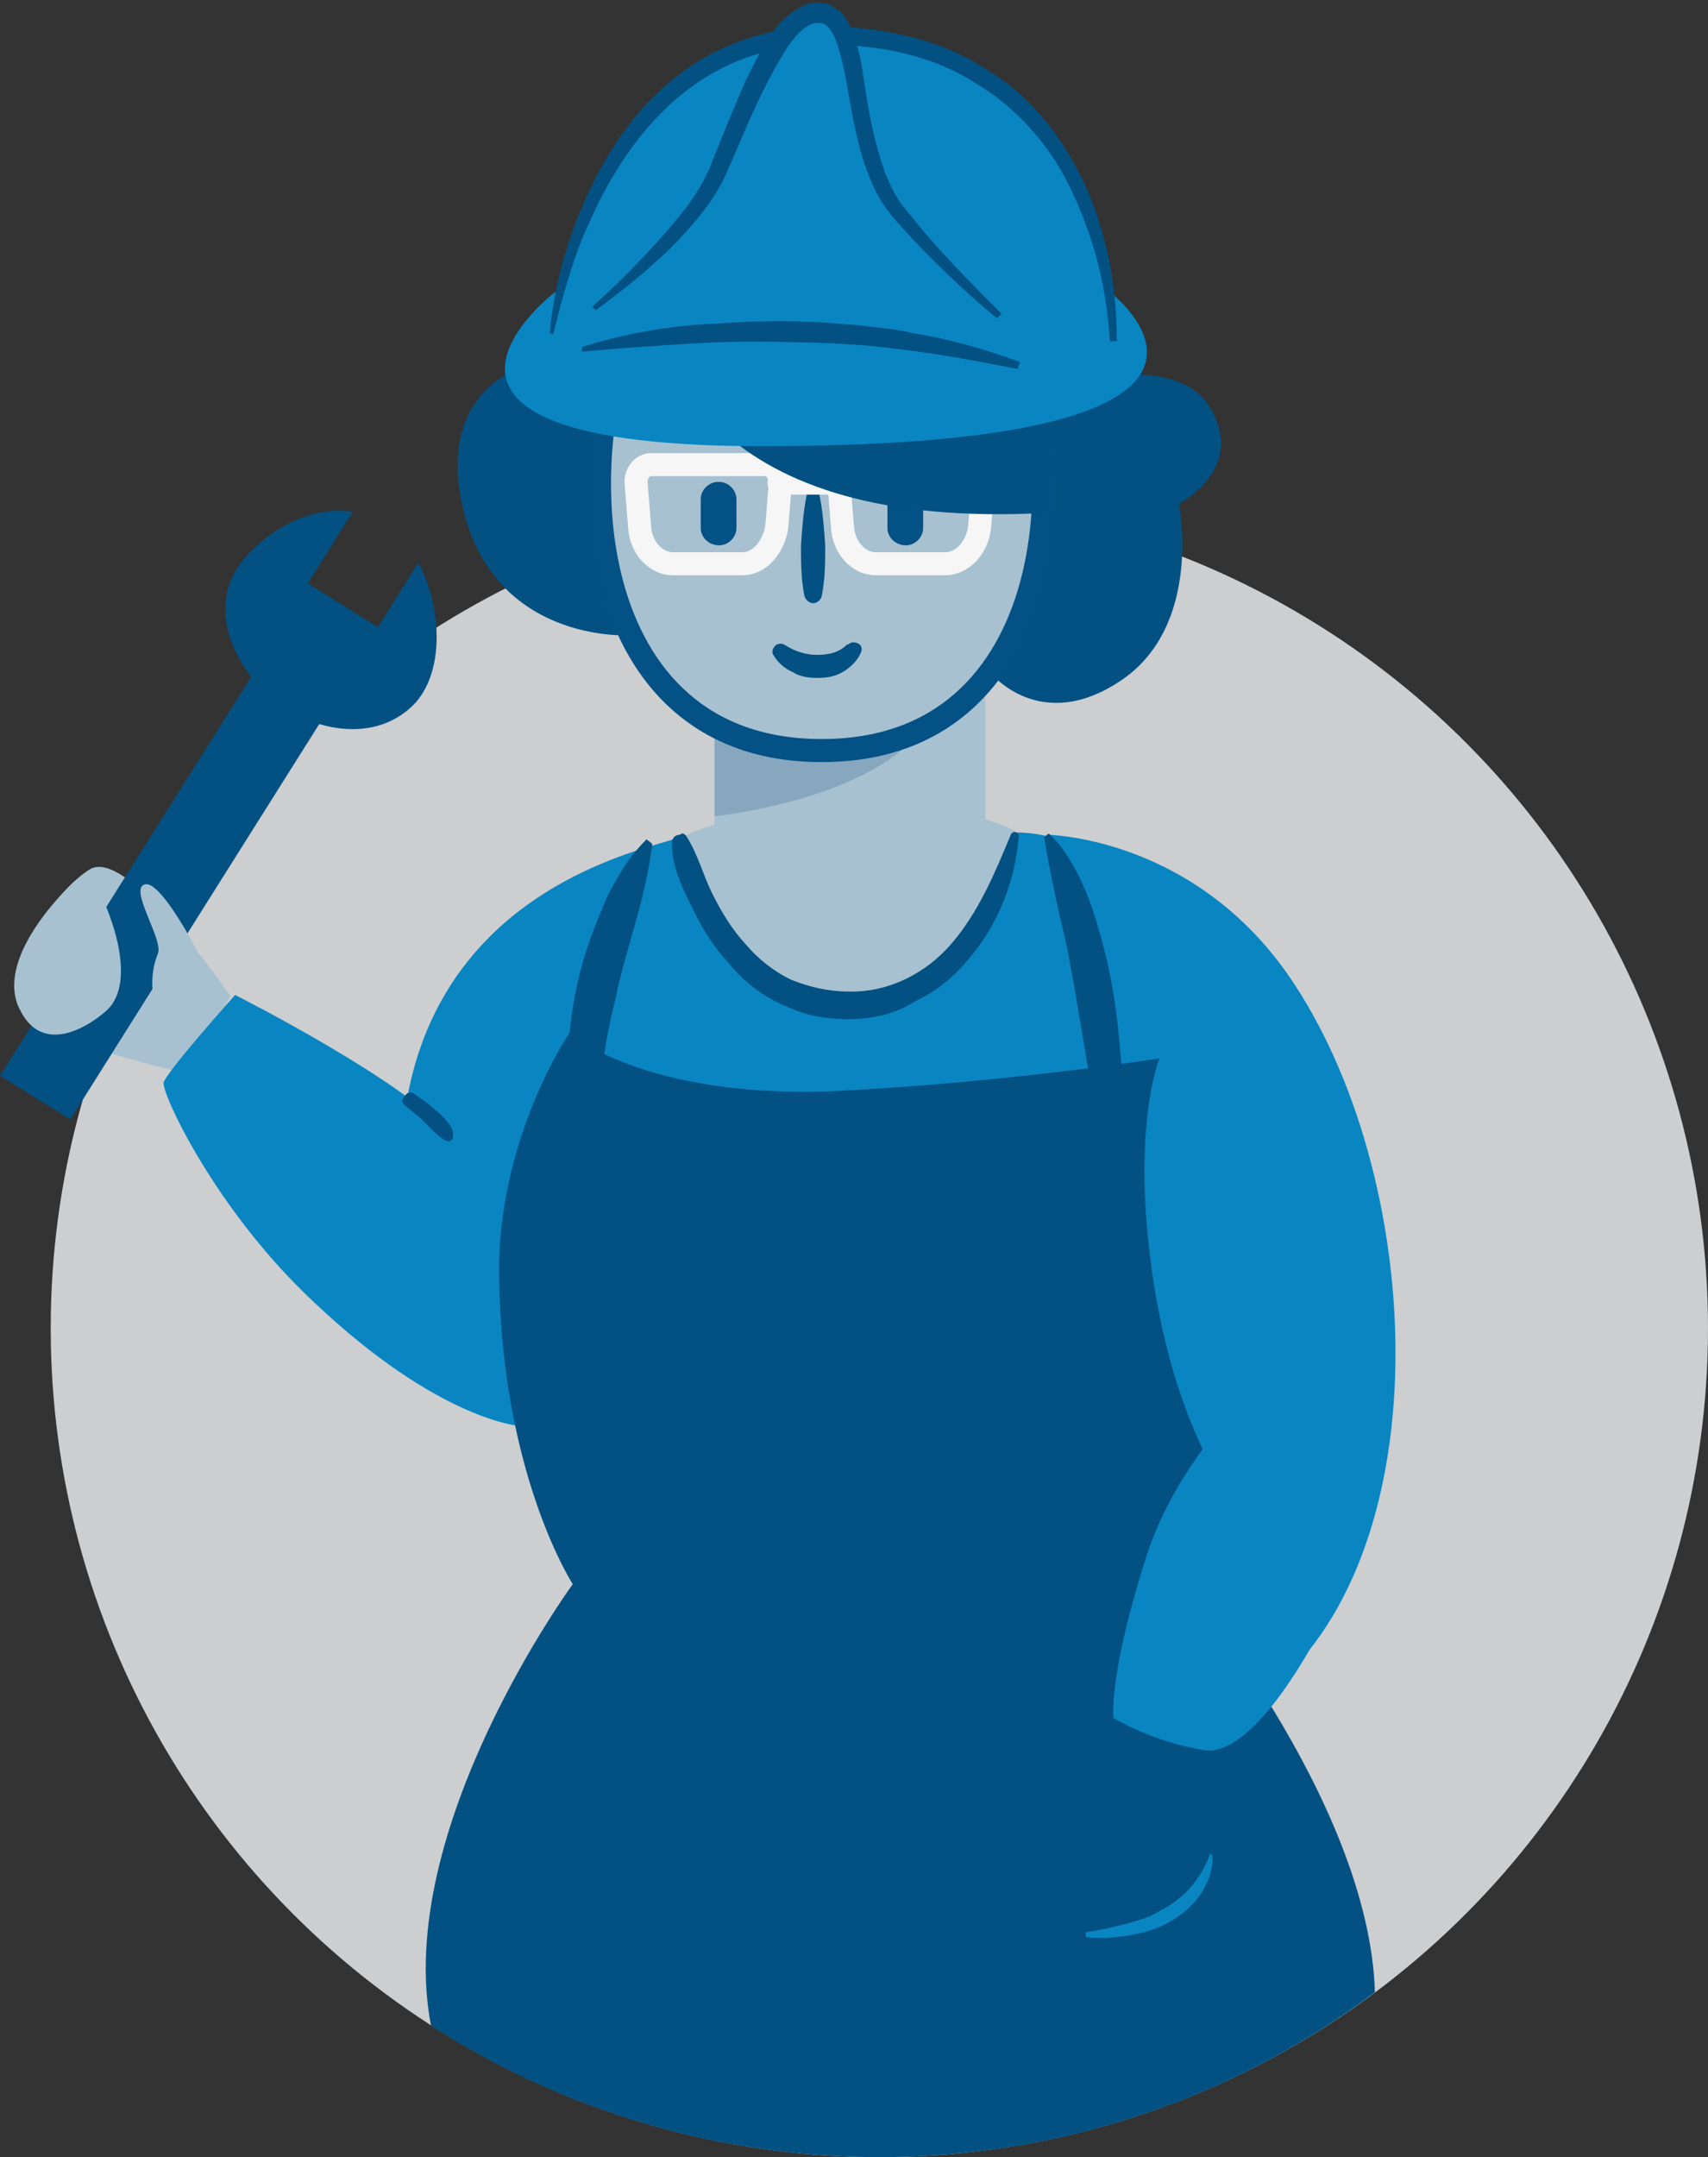 <svg viewBox="0 0 148.2 187.1" xmlns="http://www.w3.org/2000/svg"><rect x="0" y="0" width="148.2" height="187.1" fill="#333333" stroke="none"/><circle cx="76.3" cy="115.2" fill="#ccced0" r="71.9"/><path d="m107 94.8.3 36 6.2-.9s-8.8-11.3-19.1-12.2-18-3-18-3-9.2 9.3-8.4 13.1c.9 3.9 28.8 29.1 41.5 19.4 15.6-12 14.3-44.2 2.9-61.7-8.4-13-21.6-13.1-21.6-13.1z" fill="#0985c2"/><path d="m35.7 108.8s-7.3-26.8 20.4-35.3c24.4-7.5 24.9-1.4 32-1.3 11.1.1 20.3 14.4 22.3 32.2 3.4 29.6-4.6 49.2-4.6 49.2l-6.7-12.6s-27.6-8.2-30.1-15.2 8.3-22.3 8.3-22.3z" fill="#0985c2"/><path d="m20 86.4s-8.9-13-12.2-11-7.5 9-6.2 11.9 14.6 5.8 14.6 5.8z" fill="#a7c1d1"/><path d="m36.3 48.8-3.5 5.6-6.1-3.8 3.9-6.2c-3.1-.5-6.5 1-8.9 3.5-3.3 3.3-2.4 7.6.1 10.8l-21.8 34.6 6.1 3.8 21.6-34.3c3 .9 6.2.5 8.4-1.9 2.5-2.9 2.2-8.3.2-12.1z" fill="#025182"/><path d="m6.4 76.5s-6.8 6.2-4.8 10.8 6.4 1.5 7.7.3c2.8-2.7-.2-9.2-.2-9.2zm7.3 11.2s-1.1-2.2 0-5c.5-1.2-2.6-5.7-1.1-6s5 6.7 5 6.7" fill="#a7c1d1"/><path d="m47.1 107.6s-3.6-4-7.7-8.9-19-12.4-19-12.4-6 6.7-6.2 7.6 4.5 11.1 13.1 19.1c10.9 10.3 17.9 10.7 17.9 10.7z" fill="#0985c2"/><path d="m104.8 120.1c.1-11.1-4.2-28.3-4.2-28.3s-12.6 2-27.4 2.8c-17.1.9-23.8-5-23.8-5s-6.2 9.1-6.1 20.9c.2 17.4 6.4 26.9 6.4 26.9s-15.6 21.3-12.3 38.3c11.2 7.2 24.6 11.4 38.9 11.4 16.1 0 31-5.3 43-14.3-.5-16.8-17.2-36.3-17.2-36.3s2.6-8.9 2.7-16.4zm-18.9-61.8s4.3 5.5 11.4.7 5-15.3 5-15.3 6-3.1 2.6-8.5-16.3-1.2-16.3-1.2zm-31.4-3.2s-12.1.7-14.5-11.8 10.4-14.6 16.9-9.8-2.4 21.6-2.4 21.6z" fill="#025182"/><g fill="#a7c1d1"><path d="m59 73.2c0-2.5 21.8-5.2 29.1-1.1 0 0-4.4 14.4-15.1 15 0 .1-14.1-5-14-13.9z"/><path d="m62 55.5h23.5v24h-23.5z"/><path d="m87.4 26.5c6.1 13.2 4.8 38.6-16.1 38.6s-22.2-25.4-16.1-38.6"/></g><path d="m62 63.7v7.1s12.8-1.3 17.7-7.2l-8.2 1.5z" fill="#86a7be"/><path d="m87.4 26.5c6.1 13.2 4.8 38.6-16.1 38.6s-22.2-25.4-16.1-38.6" style="fill:none;stroke:#045186;stroke-width:2;stroke-linecap:round;stroke-linejoin:round;stroke-miterlimit:10"/><path d="m70.4 52.3c.4.1.8-.2.9-.6.3-1.5.3-2.9.3-4.4-.1-1.5-.2-2.9-.5-4.4 0-.2-.2-.3-.5-.4-.3 0-.5.1-.6.4-.3 1.5-.4 2.9-.5 4.4 0 1.5 0 2.9.3 4.4.1.3.3.5.6.6zm17.3 20.1c-1.4 3.4-2.8 6.7-5.1 9.4s-5.6 4.3-9 4.2c-1.7 0-3.4-.4-4.9-1-1.5-.7-2.9-1.8-4-3.1-1.2-1.3-2.1-2.8-2.9-4.4s-1.2-3.3-2.2-4.9c-.2-.3-.4-.4-.6-.2-.4 0-.7.3-.7.7 0 2 .8 3.7 1.7 5.5.8 1.7 1.8 3.4 3.2 4.9 1.2 1.5 2.8 2.8 4.6 3.6.9.4 1.8.8 2.8 1s2 .3 3 .3c2 0 4-.4 5.9-1.6 1.9-.9 3.4-2.2 4.7-3.8 2.5-3 3.9-6.7 4.2-10.5 0-.1-.1-.2-.2-.3-.2-.1-.4 0-.5.2z" fill="#025182"/><path d="m62.4 47.3c-.9 0-1.6-.7-1.6-1.5v-2.5c0-.8.7-1.5 1.5-1.5h.1c.8 0 1.5.7 1.5 1.5v2.5c0 .8-.7 1.5-1.5 1.5zm16.2 0c-.9 0-1.6-.7-1.6-1.5v-2.5c0-.8.7-1.5 1.5-1.5h.1c.8 0 1.5.7 1.5 1.5v2.5c0 .8-.7 1.5-1.5 1.5z" fill="#045186"/><path d="m68.2 56c.8.5 1.7.8 2.7.8s1.9-.2 2.6-.9h.1c.3-.3.7-.2 1 0 .2.2.2.5.1.7-.3.7-.9 1.3-1.6 1.7s-1.4.5-2.2.5c-.7 0-1.5-.1-2.1-.5-.7-.3-1.3-.8-1.7-1.5-.2-.3 0-.7.3-.9.3-.1.5-.1.8.1zm-4.6-19.2h-1.3c-.5 0-1 .1-1.5.1-1 .1-2 .4-2.8.8h-.1c-.3.2-.7 0-.9-.3-.1-.2-.1-.5.1-.7.4-.6 1-1 1.6-1.2.6-.3 1.2-.4 1.8-.5s1.2-.1 1.9-.1c.6.1 1.3.2 2 .8.3.2.3.6.1.9-.1.2-.3.2-.5.2zm11.9-1.1c.7-.6 1.3-.7 2-.8.6-.1 1.3 0 1.9.1s1.2.3 1.8.5c.6.3 1.2.7 1.6 1.2.2.3.2.7-.1.9-.2.2-.5.2-.7.1h-.1c-.8-.4-1.8-.6-2.8-.8-.5-.1-1-.1-1.5-.1h-1.6c-.4 0-.7-.2-.7-.6-.1-.1 0-.3.2-.5z" fill="#025182"/><path d="m64.4 48.9h-6c-1.5 0-2.8-1.4-2.9-3.2l-.3-3.7c-.1-.9.5-1.7 1.3-1.7h9.9c.8 0 1.3.8 1.3 1.7l-.3 3.7c-.3 1.8-1.5 3.2-3 3.2zm17.6 0h-6c-1.5 0-2.8-1.4-2.9-3.2l-.3-3.7c-.1-.9.5-1.7 1.3-1.7h9.9c.8 0 1.3.8 1.3 1.7l-.3 3.7c-.2 1.8-1.5 3.2-3 3.2zm-14.4-7h5.1" style="fill:none;stroke:#f6f6f6;stroke-width:2;stroke-linecap:round;stroke-linejoin:round;stroke-miterlimit:10"/><path d="m54.8 19.2c1 13.2 7.8 26.7 35.7 25.3 0 0 7-28.4-14.8-29.4" fill="#025182"/><path d="m48.2 25.3s-17.8 13.5 18.3 13.4c48.4-.1 29.3-13.8 29.3-13.8z" fill="#0985c2"/><path d="m47.9 28.9s3.4-26.7 24.8-25.9c24.3.9 23.9 26.5 23.9 26.5" fill="#0985c2"/><path d="m47.7 28.9c.3-3.3 1.1-6.6 2.3-9.7s2.8-6.2 4.9-8.8 4.8-4.9 8-6.3c3.1-1.4 6.6-2 10-1.8s6.8.8 9.9 2.2c1.6.7 3 1.6 4.4 2.6s2.6 2.3 3.7 3.6c2.1 2.7 3.7 5.8 4.6 9 1 3.2 1.4 6.6 1.4 9.9h-.6c-.2-3.3-.8-6.5-1.9-9.6s-2.5-6-4.6-8.4c-1-1.2-2.2-2.3-3.5-3.3-1.3-.9-2.7-1.8-4.1-2.4-2.9-1.3-6.1-1.9-9.4-2-3.2-.1-6.4.3-9.3 1.6s-5.4 3.3-7.5 5.8-3.7 5.3-5 8.3c-.7 1.5-1.2 3-1.7 4.6s-.9 3.2-1.3 4.8z" fill="#025182"/><path d="m51.5 26.7s8.3-6.4 10.6-11.6 5.3-14.4 9.1-14 2.3 11.5 6.5 17c3 3.9 8.9 9.3 8.9 9.3" fill="#0985c2"/><path d="m51.4 26.6c2-1.8 3.9-3.7 5.7-5.7s3.5-4 4.5-6.4c1-2.5 2-5 3.1-7.5.6-1.2 1.2-2.5 2-3.7.4-.6.8-1.2 1.4-1.7.5-.5 1.2-1 2.1-1.3.4-.1.9-.1 1.4 0s.9.4 1.3.7c.7.7.9 1.4 1.2 2.1.5 1.4.7 2.7.9 4.1.4 2.7.9 5.3 1.8 7.8.5 1.2 1 2.3 1.9 3.3.8 1 1.7 2.1 2.6 3.1 1.8 2 3.7 3.9 5.6 5.8l-.4.4c-2.1-1.7-4.1-3.6-6-5.5-1-1-1.9-2-2.8-3s-1.7-2.3-2.2-3.6c-1.1-2.6-1.5-5.4-2-8-.2-1.3-.5-2.6-.9-3.8-.2-.6-.5-1.1-.8-1.4-.2-.2-.3-.2-.5-.3h-.6c-.9.2-1.8 1.2-2.5 2.3s-1.3 2.2-1.9 3.4c-1.2 2.4-2.2 4.9-3.3 7.4-1.2 2.6-3.1 4.7-5 6.6-2 1.9-4.1 3.6-6.3 5.2z" fill="#025182"/><path d="m50.5 30.1c3.1-1 6.3-1.6 9.5-1.9l4.8-.3c1.6 0 3.2-.1 4.8 0 1.6 0 3.2.2 4.8.3 1.6.2 3.2.3 4.8.7 3.2.5 6.3 1.4 9.3 2.5l-.2.6c-3.1-.6-6.2-1.2-9.4-1.6-1.6-.2-3.1-.4-4.7-.5s-3.2-.2-4.7-.2c-3.2-.1-6.3-.1-9.5.1s-6.3.4-9.5.7z" fill="#025182"/><path d="m105.2 160.9c.1 1.2-.4 2.5-1.1 3.5s-1.7 1.8-2.8 2.4-2.3.9-3.5 1.1c-.6.1-1.2.1-1.8.2-.6 0-1.2 0-1.8-.1v-.4c.6-.1 1.2-.2 1.7-.3l1.7-.4c1.1-.3 2.2-.6 3.1-1.2 1-.5 1.9-1.2 2.6-2s1.3-1.8 1.7-2.9z" fill="#0985c2"/><path d="m56.6 73.2c-.3 2.3-.8 4.5-1.4 6.6-.3 1.1-.6 2.1-.9 3.2s-.6 2.1-.8 3.2c-.5 2.1-1 4.2-1.2 6.4-.3 2.1-.4 4.2-.3 6.4l-1.2.3c-1.1-2.1-1.5-4.6-1.5-7s.3-4.7.8-7 1.3-4.5 2.2-6.6c.4-1.1 1-2.1 1.6-3.1s1.3-1.9 2.2-2.8z" fill="#025182"/><path d="m91 72.3c1 .9 1.7 2 2.3 3.1s1.1 2.3 1.5 3.5c.8 2.4 1.4 4.8 1.8 7.2.4 2.5.6 4.9.8 7.4.1 2.5.1 4.9-.3 7.4l-1.1.1c-.4-1.2-.6-2.4-.8-3.6l-.6-3.6c-.4-2.4-.8-4.8-1.2-7.1-.4-2.4-.8-4.7-1.4-7-.5-2.3-1-4.6-1.4-7.1z" fill="#025182"/><path d="m100.6 91.8s-1.9 4.6-1.1 14.4c1.3 15.6 6.8 22.9 6.8 22.9l2.4-14.1-3.2-26.1z" fill="#0985c2"/><path d="m99.5 134.9c-3.3 10.2-2.9 14.1-2.9 14.1s3.4 2.1 7.9 2.8 10.1-10.5 10.1-10.5l-6.3-20.2s-6.2 5.8-8.8 13.8z" fill="#0985c2"/><path d="m39.3 98.6c.1-.5-.2-1-.5-1.3-.3-.4-.6-.7-1-1-.3-.3-.7-.6-1.1-.9l-.6-.4c-.2-.2-.3-.3-.7-.2-.2.1-.4.4-.5.6v.1c.1.4.3.4.5.6l.5.4c.4.3.7.6 1 .9l.9.9c.3.2.6.6 1.1.7h.1c.2-.1.3-.2.3-.4z" fill="#025182"/></svg>